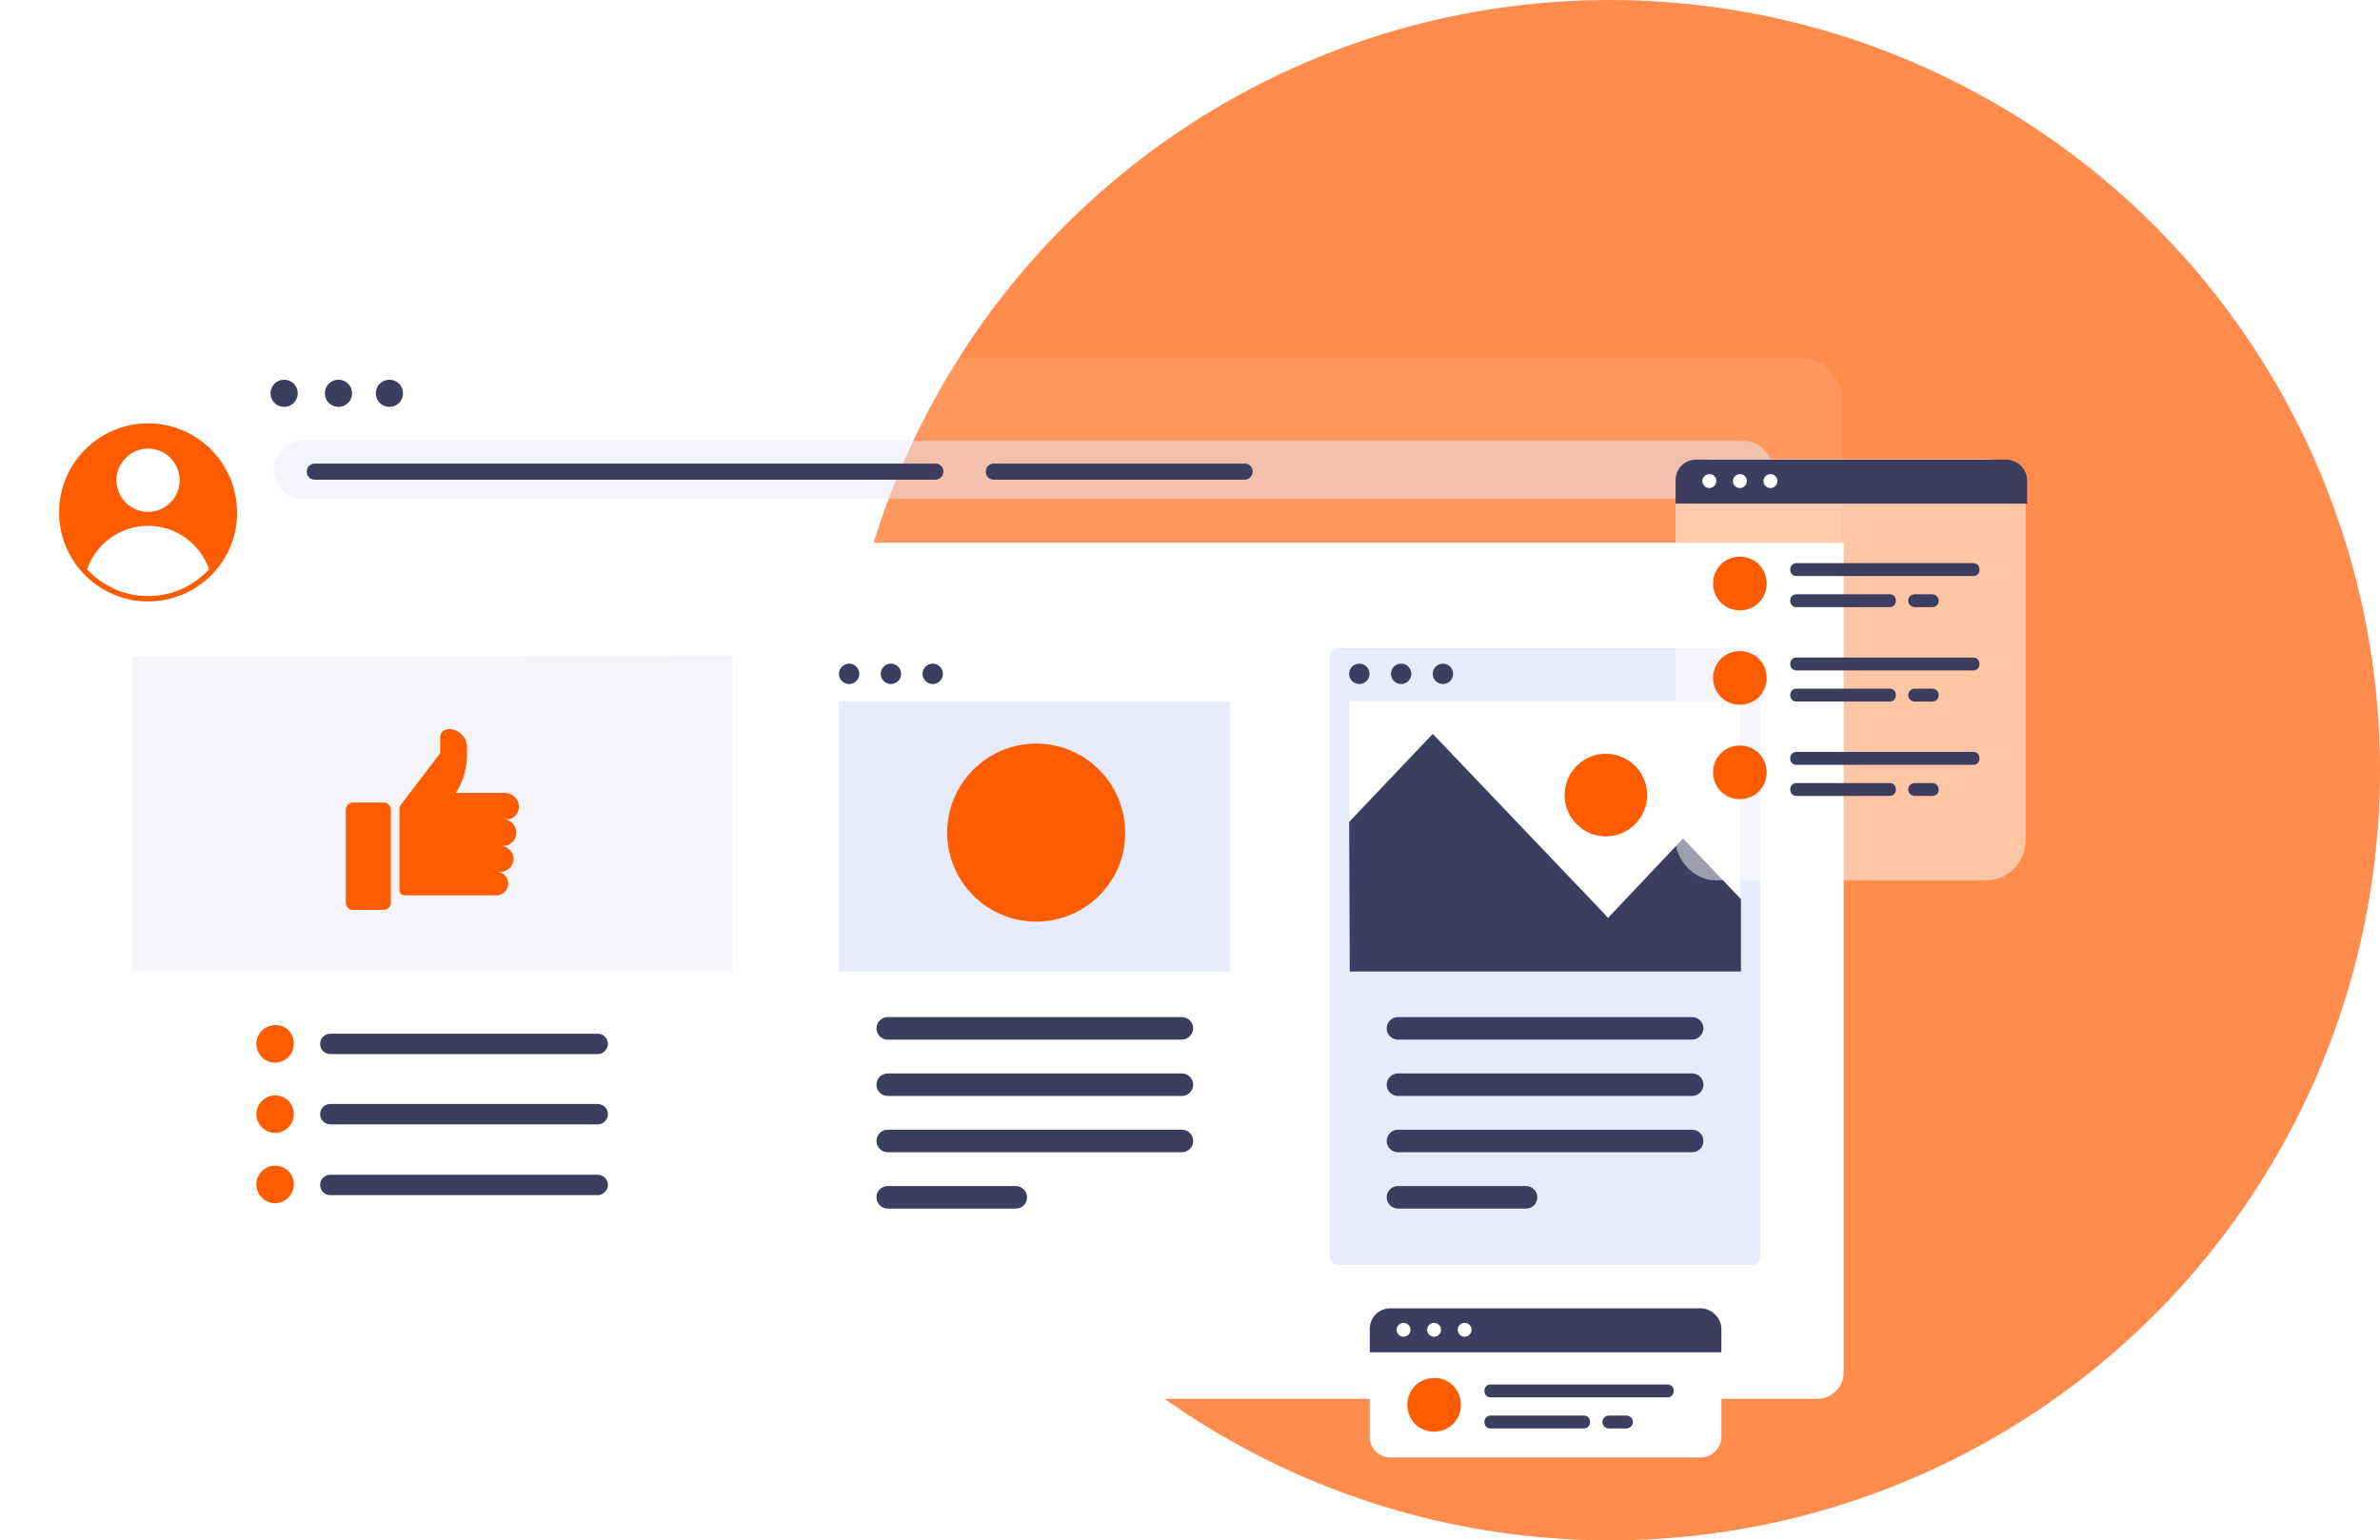 <svg width="604" height="391" viewBox="0 0 604 391" fill="none" xmlns="http://www.w3.org/2000/svg">
<circle opacity="0.7" cx="408.5" cy="195.5" r="195.5" fill="#FF5C00"/>
<g filter="url(#filter0_d_29_765)">
<g filter="url(#filter1_bdii_29_765)">
<rect x="50.998" y="82.9" width="416.484" height="263.859" rx="10" fill="white" fill-opacity="0.1" shape-rendering="crispEdges"/>
</g>
<path d="M51.408 133.775V344.399C51.408 348.075 54.403 351.07 58.079 351.07H461.22C464.896 351.07 467.891 348.075 467.891 344.399V133.775H51.408Z" fill="white"/>
<path opacity="0.5" d="M69.516 115.236C69.516 111.164 72.785 107.906 76.871 107.906H442.429C446.515 107.906 449.783 111.164 449.783 115.236C449.783 119.307 446.515 122.565 442.429 122.565H76.871C72.785 122.565 69.516 119.307 69.516 115.236Z" fill="#E8EBFB"/>
<path d="M75.552 95.834C75.552 97.766 74.034 99.283 72.103 99.283C70.171 99.283 68.654 97.766 68.654 95.834C68.654 93.903 70.171 92.385 72.103 92.385C74.034 92.385 75.552 93.903 75.552 95.834Z" fill="#3D3D60"/>
<path d="M89.349 95.834C89.349 97.766 87.831 99.283 85.899 99.283C83.968 99.283 82.45 97.766 82.45 95.834C82.45 93.903 83.968 92.385 85.899 92.385C87.831 92.385 89.349 93.903 89.349 95.834Z" fill="#3D3D60"/>
<path d="M102.283 95.834C102.283 97.766 100.765 99.283 98.834 99.283C96.902 99.283 95.384 97.766 95.384 95.834C95.384 93.903 96.902 92.385 98.834 92.385C100.765 92.385 102.283 93.903 102.283 95.834Z" fill="#3D3D60"/>
<path d="M237.388 117.763H79.88C78.656 117.763 77.84 116.81 77.84 115.72C77.84 114.495 78.792 113.678 79.88 113.678H237.388C238.612 113.678 239.428 114.631 239.428 115.72C239.428 116.81 238.476 117.763 237.388 117.763Z" fill="#3D3D60"/>
<path d="M315.87 117.763H252.214C250.99 117.763 250.174 116.81 250.174 115.72C250.174 114.495 251.126 113.678 252.214 113.678H315.87C317.094 113.678 317.91 114.631 317.91 115.72C317.91 116.81 316.958 117.763 315.87 117.763Z" fill="#3D3D60"/>
</g>
<g filter="url(#filter2_d_29_765)">
<path d="M339.673 317.073C338.449 317.073 337.497 316.12 337.497 314.895V162.689C337.497 161.464 338.449 160.511 339.673 160.511H444.542C445.766 160.511 446.718 161.464 446.718 162.689V314.895C446.718 316.12 445.766 317.073 444.542 317.073H339.673Z" fill="#E8EBFB"/>
<path d="M429.444 259.894H354.771C353.274 259.894 351.914 258.669 351.914 257.035C351.914 255.538 353.138 254.176 354.771 254.176H429.444C430.94 254.176 432.3 255.401 432.3 257.035C432.3 258.533 430.94 259.894 429.444 259.894Z" fill="#3D3D60"/>
<path d="M387.279 302.779H354.771C353.274 302.779 351.914 301.553 351.914 299.92C351.914 298.422 353.138 297.061 354.771 297.061H387.279C388.775 297.061 390.135 298.286 390.135 299.92C390.135 301.553 388.911 302.779 387.279 302.779Z" fill="#3D3D60"/>
<path d="M429.444 274.189H354.771C353.274 274.189 351.914 272.964 351.914 271.33C351.914 269.832 353.138 268.471 354.771 268.471H429.444C430.94 268.471 432.3 269.696 432.3 271.33C432.3 272.964 430.94 274.189 429.444 274.189Z" fill="#3D3D60"/>
<path d="M429.444 288.484H354.771C353.274 288.484 351.914 287.258 351.914 285.625C351.914 284.127 353.138 282.766 354.771 282.766H429.444C430.94 282.766 432.3 283.991 432.3 285.625C432.3 287.258 430.94 288.484 429.444 288.484Z" fill="#3D3D60"/>
<path d="M344.977 169.632C346.405 169.632 347.562 168.474 347.562 167.046C347.562 165.617 346.405 164.459 344.977 164.459C343.55 164.459 342.393 165.617 342.393 167.046C342.393 168.474 343.55 169.632 344.977 169.632Z" fill="#3D3D60"/>
<path d="M355.587 169.632C357.014 169.632 358.171 168.474 358.171 167.046C358.171 165.617 357.014 164.459 355.587 164.459C354.159 164.459 353.002 165.617 353.002 167.046C353.002 168.474 354.159 169.632 355.587 169.632Z" fill="#3D3D60"/>
<path d="M368.78 167.046C368.78 168.543 367.556 169.632 366.196 169.632C364.7 169.632 363.612 168.407 363.612 167.046C363.612 165.548 364.836 164.459 366.196 164.459C367.556 164.459 368.78 165.548 368.78 167.046Z" fill="#3D3D60"/>
<path d="M441.686 173.989H342.393V242.604H441.686V173.989Z" fill="white"/>
<path d="M408.089 228.99L406.457 227.22L363.612 182.293L342.393 204.621L342.529 242.604H441.822V224.225L427.132 208.841L408.089 228.99Z" fill="#3D3D60"/>
<path d="M407.545 208.296C413.33 208.296 418.019 203.603 418.019 197.814C418.019 192.024 413.33 187.331 407.545 187.331C401.761 187.331 397.072 192.024 397.072 197.814C397.072 203.603 401.761 208.296 407.545 208.296Z" fill="#FF5C00"/>
</g>
<g filter="url(#filter3_d_29_765)">
<path d="M33.634 315.031V242.74L185.701 242.604L185.837 314.895L185.701 315.031H33.634Z" fill="white"/>
<path d="M33.634 162.689V242.604H185.701V162.553L33.634 162.689Z" fill="#F4F4F9"/>
<path d="M131.703 200.809C131.703 198.903 130.07 197.269 128.166 197.269H115.653C117.557 194.41 118.509 191.006 118.509 187.467V185.697C118.509 183.11 116.469 181.068 113.884 181.068C112.66 181.068 111.708 182.021 111.708 183.246V187.194L101.643 200.4C101.507 200.672 101.371 200.945 101.371 201.217V221.911C101.371 222.727 101.915 223.272 102.731 223.272H125.99C127.622 223.272 128.982 221.911 128.982 220.277C128.982 218.643 127.622 217.282 125.99 217.282H127.078C128.846 217.282 130.342 215.784 130.342 214.014C130.342 212.244 128.846 210.747 127.078 210.747H127.622C129.526 210.747 131.022 209.249 131.022 207.343C131.022 205.437 129.526 203.94 127.622 203.94H128.166C130.07 204.212 131.703 202.715 131.703 200.809Z" fill="#FF5C00"/>
<path d="M97.426 226.948H89.537C88.585 226.948 87.769 226.131 87.769 225.178V201.489C87.769 200.536 88.585 199.719 89.537 199.719H97.426C98.378 199.719 99.195 200.536 99.195 201.489V225.178C99.195 226.131 98.378 226.948 97.426 226.948Z" fill="#FF5C00"/>
<path d="M74.575 260.983C74.575 263.57 72.399 265.748 69.815 265.748C67.231 265.748 65.054 263.57 65.054 260.983C65.054 258.396 67.231 256.218 69.815 256.218C72.535 256.082 74.575 258.26 74.575 260.983Z" fill="#FF5C00"/>
<path d="M151.697 263.57H83.825C82.328 263.57 81.24 262.345 81.24 260.983C81.24 259.486 82.464 258.396 83.825 258.396H151.697C153.193 258.396 154.281 259.622 154.281 260.983C154.281 262.345 153.057 263.57 151.697 263.57Z" fill="#3D3D60"/>
<path d="M74.575 278.818C74.575 281.404 72.399 283.583 69.815 283.583C67.231 283.583 65.054 281.404 65.054 278.818C65.054 276.231 67.231 274.053 69.815 274.053C72.535 274.053 74.575 276.231 74.575 278.818Z" fill="#FF5C00"/>
<path d="M151.697 281.404H83.825C82.328 281.404 81.24 280.179 81.24 278.818C81.24 277.32 82.464 276.231 83.825 276.231H151.697C153.193 276.231 154.281 277.456 154.281 278.818C154.281 280.315 153.057 281.404 151.697 281.404Z" fill="#3D3D60"/>
<path d="M74.575 296.652C74.575 299.239 72.399 301.417 69.815 301.417C67.231 301.417 65.054 299.239 65.054 296.652C65.054 294.065 67.231 291.887 69.815 291.887C72.535 291.887 74.575 294.065 74.575 296.652Z" fill="#FF5C00"/>
<path d="M151.697 299.375H83.825C82.328 299.375 81.24 298.15 81.24 296.788C81.24 295.291 82.464 294.202 83.825 294.202H151.697C153.193 294.202 154.281 295.427 154.281 296.788C154.281 298.15 153.057 299.375 151.697 299.375Z" fill="#3D3D60"/>
</g>
<g filter="url(#filter4_d_29_765)">
<path d="M315.054 317.754H210.184C208.552 317.754 207.328 316.393 207.328 314.895V162.689C207.328 161.055 208.688 159.83 210.184 159.83H315.054C316.686 159.83 317.91 161.192 317.91 162.689V314.895C317.91 316.529 316.686 317.754 315.054 317.754Z" fill="white"/>
<path d="M312.197 173.989H212.905V242.604H312.197V173.989Z" fill="#E8EBFB"/>
<path d="M262.959 229.943C250.446 229.943 240.38 219.732 240.38 207.343C240.38 194.818 250.582 184.744 262.959 184.744C275.473 184.744 285.538 194.955 285.538 207.343C285.674 219.732 275.473 229.943 262.959 229.943Z" fill="#FF5C00"/>
<path d="M299.956 259.894H225.282C223.786 259.894 222.426 258.669 222.426 257.035C222.426 255.538 223.65 254.176 225.282 254.176H299.956C301.452 254.176 302.812 255.401 302.812 257.035C302.812 258.533 301.452 259.894 299.956 259.894Z" fill="#3D3D60"/>
<path d="M257.79 302.779H225.282C223.786 302.779 222.426 301.553 222.426 299.92C222.426 298.422 223.65 297.061 225.282 297.061H257.79C259.287 297.061 260.647 298.286 260.647 299.92C260.647 301.553 259.423 302.779 257.79 302.779Z" fill="#3D3D60"/>
<path d="M299.956 274.189H225.282C223.786 274.189 222.426 272.964 222.426 271.33C222.426 269.832 223.65 268.471 225.282 268.471H299.956C301.452 268.471 302.812 269.696 302.812 271.33C302.812 272.964 301.452 274.189 299.956 274.189Z" fill="#3D3D60"/>
<path d="M299.956 288.484H225.282C223.786 288.484 222.426 287.259 222.426 285.625C222.426 284.127 223.65 282.766 225.282 282.766H299.956C301.452 282.766 302.812 283.991 302.812 285.625C302.812 287.259 301.452 288.484 299.956 288.484Z" fill="#3D3D60"/>
<path d="M215.489 169.632C216.916 169.632 218.073 168.474 218.073 167.046C218.073 165.617 216.916 164.459 215.489 164.459C214.062 164.459 212.905 165.617 212.905 167.046C212.905 168.474 214.062 169.632 215.489 169.632Z" fill="#3D3D60"/>
<path d="M226.098 169.632C227.526 169.632 228.683 168.474 228.683 167.046C228.683 165.617 227.526 164.459 226.098 164.459C224.671 164.459 223.514 165.617 223.514 167.046C223.514 168.474 224.671 169.632 226.098 169.632Z" fill="#3D3D60"/>
<path d="M236.708 169.632C238.135 169.632 239.292 168.474 239.292 167.046C239.292 165.617 238.135 164.459 236.708 164.459C235.28 164.459 234.123 165.617 234.123 167.046C234.123 168.474 235.28 169.632 236.708 169.632Z" fill="#3D3D60"/>
</g>
<g filter="url(#filter5_bii_29_765)">
<rect x="425.229" y="116.529" width="88.815" height="106.923" rx="10" fill="white" fill-opacity="0.5"/>
</g>
<path d="M509.15 116.673H430.396C427.54 116.673 425.228 118.987 425.228 121.846V127.837H514.455V121.846C514.319 118.987 512.006 116.673 509.15 116.673Z" fill="#3D3D60"/>
<path d="M435.565 122.119C435.565 123.072 434.749 123.889 433.797 123.889C432.844 123.889 432.028 123.072 432.028 122.119C432.028 121.166 432.844 120.349 433.797 120.349C434.749 120.349 435.565 121.03 435.565 122.119Z" fill="white"/>
<path d="M443.318 122.119C443.318 123.072 442.502 123.889 441.55 123.889C440.598 123.889 439.781 123.072 439.781 122.119C439.781 121.166 440.598 120.349 441.55 120.349C442.502 120.349 443.318 121.03 443.318 122.119Z" fill="white"/>
<path d="M451.071 122.119C451.071 123.072 450.255 123.889 449.302 123.889C448.35 123.889 447.534 123.072 447.534 122.119C447.534 121.166 448.35 120.349 449.302 120.349C450.255 120.349 451.071 121.03 451.071 122.119Z" fill="white"/>
<path d="M448.35 148.122C448.35 151.934 445.358 154.929 441.55 154.929C437.741 154.929 434.749 151.934 434.749 148.122C434.749 144.31 437.741 141.315 441.55 141.315C445.358 141.315 448.35 144.31 448.35 148.122Z" fill="#FF5C00"/>
<path d="M500.853 146.216H455.831C455.015 146.216 454.335 145.535 454.335 144.718V144.446C454.335 143.629 455.015 142.948 455.831 142.948H500.853C501.669 142.948 502.349 143.629 502.349 144.446V144.718C502.349 145.535 501.669 146.216 500.853 146.216Z" fill="#3D3D60"/>
<path d="M479.634 154.112H455.831C455.015 154.112 454.335 153.431 454.335 152.614V152.342C454.335 151.525 455.015 150.845 455.831 150.845H479.634C480.45 150.845 481.131 151.525 481.131 152.342V152.614C481.131 153.431 480.45 154.112 479.634 154.112Z" fill="#3D3D60"/>
<path d="M490.38 154.112H485.891C485.075 154.112 484.259 153.431 484.259 152.478C484.259 151.661 484.939 150.845 485.891 150.845H490.38C491.196 150.845 492.012 151.525 492.012 152.478C492.012 153.431 491.332 154.112 490.38 154.112Z" fill="#3D3D60"/>
<path d="M448.35 172.083C448.35 175.895 445.358 178.89 441.55 178.89C437.741 178.89 434.749 175.895 434.749 172.083C434.749 168.271 437.741 165.276 441.55 165.276C445.358 165.276 448.35 168.271 448.35 172.083Z" fill="#FF5C00"/>
<path d="M500.853 170.177H455.831C455.015 170.177 454.335 169.496 454.335 168.679V168.407C454.335 167.59 455.015 166.909 455.831 166.909H500.853C501.669 166.909 502.349 167.59 502.349 168.407V168.679C502.349 169.496 501.669 170.177 500.853 170.177Z" fill="#3D3D60"/>
<path d="M479.634 178.073H455.831C455.015 178.073 454.335 177.392 454.335 176.575V176.303C454.335 175.486 455.015 174.805 455.831 174.805H479.634C480.45 174.805 481.131 175.486 481.131 176.303V176.575C481.131 177.392 480.45 178.073 479.634 178.073Z" fill="#3D3D60"/>
<path d="M490.38 178.073H485.891C485.075 178.073 484.259 177.392 484.259 176.439C484.259 175.622 484.939 174.805 485.891 174.805H490.38C491.196 174.805 492.012 175.486 492.012 176.439C492.012 177.392 491.332 178.073 490.38 178.073Z" fill="#3D3D60"/>
<path d="M448.35 196.044C448.35 199.855 445.358 202.851 441.55 202.851C437.741 202.851 434.749 199.855 434.749 196.044C434.749 192.232 437.741 189.236 441.55 189.236C445.358 189.236 448.35 192.232 448.35 196.044Z" fill="#FF5C00"/>
<path d="M500.853 194.138H455.831C455.015 194.138 454.335 193.457 454.335 192.64V192.368C454.335 191.551 455.015 190.87 455.831 190.87H500.853C501.669 190.87 502.349 191.551 502.349 192.368V192.64C502.349 193.457 501.669 194.138 500.853 194.138Z" fill="#3D3D60"/>
<path d="M479.634 202.034H455.831C455.015 202.034 454.335 201.353 454.335 200.536V200.264C454.335 199.447 455.015 198.766 455.831 198.766H479.634C480.45 198.766 481.131 199.447 481.131 200.264V200.536C481.131 201.353 480.45 202.034 479.634 202.034Z" fill="#3D3D60"/>
<path d="M490.38 202.034H485.891C485.075 202.034 484.259 201.353 484.259 200.4C484.259 199.583 484.939 198.766 485.891 198.766H490.38C491.196 198.766 492.012 199.447 492.012 200.4C492.012 201.353 491.332 202.034 490.38 202.034Z" fill="#3D3D60"/>
<path d="M431.546 369.947H352.792C349.936 369.947 347.624 367.633 347.624 364.774V343.4H436.851V364.774C436.851 367.633 434.403 369.947 431.546 369.947Z" fill="white"/>
<path d="M431.546 332.1H352.792C349.936 332.1 347.624 334.415 347.624 337.273V343.264H436.851V337.273C436.851 334.551 434.403 332.1 431.546 332.1Z" fill="#3D3D60"/>
<path d="M357.961 337.546C357.961 338.499 357.145 339.316 356.193 339.316C355.241 339.316 354.425 338.499 354.425 337.546C354.425 336.593 355.241 335.776 356.193 335.776C357.145 335.776 357.961 336.593 357.961 337.546Z" fill="white"/>
<path d="M365.714 337.546C365.714 338.499 364.898 339.316 363.946 339.316C362.994 339.316 362.177 338.499 362.177 337.546C362.177 336.593 362.994 335.776 363.946 335.776C364.898 335.776 365.714 336.593 365.714 337.546Z" fill="white"/>
<path d="M373.467 337.546C373.467 338.499 372.651 339.316 371.699 339.316C370.747 339.316 369.931 338.499 369.931 337.546C369.931 336.593 370.747 335.776 371.699 335.776C372.651 335.776 373.467 336.593 373.467 337.546Z" fill="white"/>
<path d="M370.747 356.606C370.747 360.418 367.754 363.413 363.946 363.413C360.137 363.413 357.145 360.418 357.145 356.606C357.145 352.794 360.137 349.799 363.946 349.799C367.754 349.662 370.747 352.794 370.747 356.606Z" fill="#FF5C00"/>
<path d="M423.249 354.7H378.228C377.412 354.7 376.731 354.019 376.731 353.202V352.93C376.731 352.113 377.412 351.432 378.228 351.432H423.249C424.065 351.432 424.745 352.113 424.745 352.93V353.202C424.745 354.019 424.065 354.7 423.249 354.7Z" fill="#3D3D60"/>
<path d="M402.031 362.596H378.228C377.412 362.596 376.731 361.915 376.731 361.098V360.826C376.731 360.009 377.412 359.328 378.228 359.328H402.031C402.847 359.328 403.527 360.009 403.527 360.826V361.098C403.527 361.915 402.847 362.596 402.031 362.596Z" fill="#3D3D60"/>
<path d="M412.776 362.596H408.287C407.471 362.596 406.655 361.915 406.655 360.962C406.655 360.145 407.335 359.328 408.287 359.328H412.776C413.592 359.328 414.408 360.009 414.408 360.962C414.408 361.779 413.728 362.596 412.776 362.596Z" fill="#3D3D60"/>
<g filter="url(#filter6_d_29_765)">
<path d="M37.579 148.666C25.065 148.666 15 138.456 15 126.067C15 113.542 25.201 103.468 37.579 103.468C50.092 103.468 60.158 113.678 60.158 126.067C60.294 138.456 50.092 148.666 37.579 148.666Z" fill="#FF5C00"/>
<path d="M45.604 117.899C45.604 122.391 41.931 125.931 37.579 125.931C33.09 125.931 29.554 122.255 29.554 117.899C29.554 113.406 33.226 109.866 37.579 109.866C42.067 109.866 45.604 113.542 45.604 117.899Z" fill="white"/>
<path d="M37.579 147.305C43.7 147.305 49.14 144.718 53.085 140.498C50.773 134.099 44.788 129.471 37.579 129.471C30.37 129.471 24.385 134.099 22.073 140.498C26.017 144.718 31.458 147.305 37.579 147.305Z" fill="white"/>
</g>
<defs>
<filter id="filter0_d_29_765" x="35.998" y="71.9" width="446.894" height="298.171" filterUnits="userSpaceOnUse" color-interpolation-filters="sRGB">
<feFlood flood-opacity="0" result="BackgroundImageFix"/>
<feColorMatrix in="SourceAlpha" type="matrix" values="0 0 0 0 0 0 0 0 0 0 0 0 0 0 0 0 0 0 127 0" result="hardAlpha"/>
<feOffset dy="4"/>
<feGaussianBlur stdDeviation="7.5"/>
<feComposite in2="hardAlpha" operator="out"/>
<feColorMatrix type="matrix" values="0 0 0 0 0 0 0 0 0 0 0 0 0 0 0 0 0 0 0.06 0"/>
<feBlend mode="normal" in2="BackgroundImageFix" result="effect1_dropShadow_29_765"/>
<feBlend mode="normal" in="SourceGraphic" in2="effect1_dropShadow_29_765" result="shape"/>
</filter>
<filter id="filter1_bdii_29_765" x="0.998" y="32.9" width="516.484" height="363.859" filterUnits="userSpaceOnUse" color-interpolation-filters="sRGB">
<feFlood flood-opacity="0" result="BackgroundImageFix"/>
<feGaussianBlur in="BackgroundImageFix" stdDeviation="25"/>
<feComposite in2="SourceAlpha" operator="in" result="effect1_backgroundBlur_29_765"/>
<feColorMatrix in="SourceAlpha" type="matrix" values="0 0 0 0 0 0 0 0 0 0 0 0 0 0 0 0 0 0 127 0" result="hardAlpha"/>
<feOffset dy="4"/>
<feGaussianBlur stdDeviation="7.5"/>
<feComposite in2="hardAlpha" operator="out"/>
<feColorMatrix type="matrix" values="0 0 0 0 0 0 0 0 0 0 0 0 0 0 0 0 0 0 0.05 0"/>
<feBlend mode="normal" in2="effect1_backgroundBlur_29_765" result="effect2_dropShadow_29_765"/>
<feBlend mode="normal" in="SourceGraphic" in2="effect2_dropShadow_29_765" result="shape"/>
<feColorMatrix in="SourceAlpha" type="matrix" values="0 0 0 0 0 0 0 0 0 0 0 0 0 0 0 0 0 0 127 0" result="hardAlpha"/>
<feOffset dx="4" dy="4"/>
<feGaussianBlur stdDeviation="2"/>
<feComposite in2="hardAlpha" operator="arithmetic" k2="-1" k3="1"/>
<feColorMatrix type="matrix" values="0 0 0 0 1 0 0 0 0 1 0 0 0 0 1 0 0 0 0.2 0"/>
<feBlend mode="normal" in2="shape" result="effect3_innerShadow_29_765"/>
<feColorMatrix in="SourceAlpha" type="matrix" values="0 0 0 0 0 0 0 0 0 0 0 0 0 0 0 0 0 0 127 0" result="hardAlpha"/>
<feOffset dx="-4" dy="-4"/>
<feGaussianBlur stdDeviation="7.5"/>
<feComposite in2="hardAlpha" operator="arithmetic" k2="-1" k3="1"/>
<feColorMatrix type="matrix" values="0 0 0 0 1 0 0 0 0 1 0 0 0 0 1 0 0 0 0.25 0"/>
<feBlend mode="normal" in2="effect3_innerShadow_29_765" result="effect4_innerShadow_29_765"/>
</filter>
<filter id="filter2_d_29_765" x="322.497" y="149.511" width="139.222" height="186.563" filterUnits="userSpaceOnUse" color-interpolation-filters="sRGB">
<feFlood flood-opacity="0" result="BackgroundImageFix"/>
<feColorMatrix in="SourceAlpha" type="matrix" values="0 0 0 0 0 0 0 0 0 0 0 0 0 0 0 0 0 0 127 0" result="hardAlpha"/>
<feOffset dy="4"/>
<feGaussianBlur stdDeviation="7.5"/>
<feComposite in2="hardAlpha" operator="out"/>
<feColorMatrix type="matrix" values="0 0 0 0 0 0 0 0 0 0 0 0 0 0 0 0 0 0 0.06 0"/>
<feBlend mode="normal" in2="BackgroundImageFix" result="effect1_dropShadow_29_765"/>
<feBlend mode="normal" in="SourceGraphic" in2="effect1_dropShadow_29_765" result="shape"/>
</filter>
<filter id="filter3_d_29_765" x="18.634" y="151.553" width="182.203" height="182.478" filterUnits="userSpaceOnUse" color-interpolation-filters="sRGB">
<feFlood flood-opacity="0" result="BackgroundImageFix"/>
<feColorMatrix in="SourceAlpha" type="matrix" values="0 0 0 0 0 0 0 0 0 0 0 0 0 0 0 0 0 0 127 0" result="hardAlpha"/>
<feOffset dy="4"/>
<feGaussianBlur stdDeviation="7.5"/>
<feComposite in2="hardAlpha" operator="out"/>
<feColorMatrix type="matrix" values="0 0 0 0 0 0 0 0 0 0 0 0 0 0 0 0 0 0 0.06 0"/>
<feBlend mode="normal" in2="BackgroundImageFix" result="effect1_dropShadow_29_765"/>
<feBlend mode="normal" in="SourceGraphic" in2="effect1_dropShadow_29_765" result="shape"/>
</filter>
<filter id="filter4_d_29_765" x="192.328" y="148.83" width="140.582" height="187.924" filterUnits="userSpaceOnUse" color-interpolation-filters="sRGB">
<feFlood flood-opacity="0" result="BackgroundImageFix"/>
<feColorMatrix in="SourceAlpha" type="matrix" values="0 0 0 0 0 0 0 0 0 0 0 0 0 0 0 0 0 0 127 0" result="hardAlpha"/>
<feOffset dy="4"/>
<feGaussianBlur stdDeviation="7.5"/>
<feComposite in2="hardAlpha" operator="out"/>
<feColorMatrix type="matrix" values="0 0 0 0 0 0 0 0 0 0 0 0 0 0 0 0 0 0 0.06 0"/>
<feBlend mode="normal" in2="BackgroundImageFix" result="effect1_dropShadow_29_765"/>
<feBlend mode="normal" in="SourceGraphic" in2="effect1_dropShadow_29_765" result="shape"/>
</filter>
<filter id="filter5_bii_29_765" x="375.229" y="66.529" width="188.815" height="206.923" filterUnits="userSpaceOnUse" color-interpolation-filters="sRGB">
<feFlood flood-opacity="0" result="BackgroundImageFix"/>
<feGaussianBlur in="BackgroundImageFix" stdDeviation="25"/>
<feComposite in2="SourceAlpha" operator="in" result="effect1_backgroundBlur_29_765"/>
<feBlend mode="normal" in="SourceGraphic" in2="effect1_backgroundBlur_29_765" result="shape"/>
<feColorMatrix in="SourceAlpha" type="matrix" values="0 0 0 0 0 0 0 0 0 0 0 0 0 0 0 0 0 0 127 0" result="hardAlpha"/>
<feOffset dx="4" dy="4"/>
<feGaussianBlur stdDeviation="2"/>
<feComposite in2="hardAlpha" operator="arithmetic" k2="-1" k3="1"/>
<feColorMatrix type="matrix" values="0 0 0 0 1 0 0 0 0 1 0 0 0 0 1 0 0 0 0.2 0"/>
<feBlend mode="normal" in2="shape" result="effect2_innerShadow_29_765"/>
<feColorMatrix in="SourceAlpha" type="matrix" values="0 0 0 0 0 0 0 0 0 0 0 0 0 0 0 0 0 0 127 0" result="hardAlpha"/>
<feOffset dx="-4" dy="-4"/>
<feGaussianBlur stdDeviation="7.5"/>
<feComposite in2="hardAlpha" operator="arithmetic" k2="-1" k3="1"/>
<feColorMatrix type="matrix" values="0 0 0 0 1 0 0 0 0 1 0 0 0 0 1 0 0 0 0.25 0"/>
<feBlend mode="normal" in2="effect2_innerShadow_29_765" result="effect3_innerShadow_29_765"/>
</filter>
<filter id="filter6_d_29_765" x="0" y="92.468" width="75.159" height="75.199" filterUnits="userSpaceOnUse" color-interpolation-filters="sRGB">
<feFlood flood-opacity="0" result="BackgroundImageFix"/>
<feColorMatrix in="SourceAlpha" type="matrix" values="0 0 0 0 0 0 0 0 0 0 0 0 0 0 0 0 0 0 127 0" result="hardAlpha"/>
<feOffset dy="4"/>
<feGaussianBlur stdDeviation="7.5"/>
<feComposite in2="hardAlpha" operator="out"/>
<feColorMatrix type="matrix" values="0 0 0 0 0 0 0 0 0 0 0 0 0 0 0 0 0 0 0.06 0"/>
<feBlend mode="normal" in2="BackgroundImageFix" result="effect1_dropShadow_29_765"/>
<feBlend mode="normal" in="SourceGraphic" in2="effect1_dropShadow_29_765" result="shape"/>
</filter>
</defs>
</svg>
